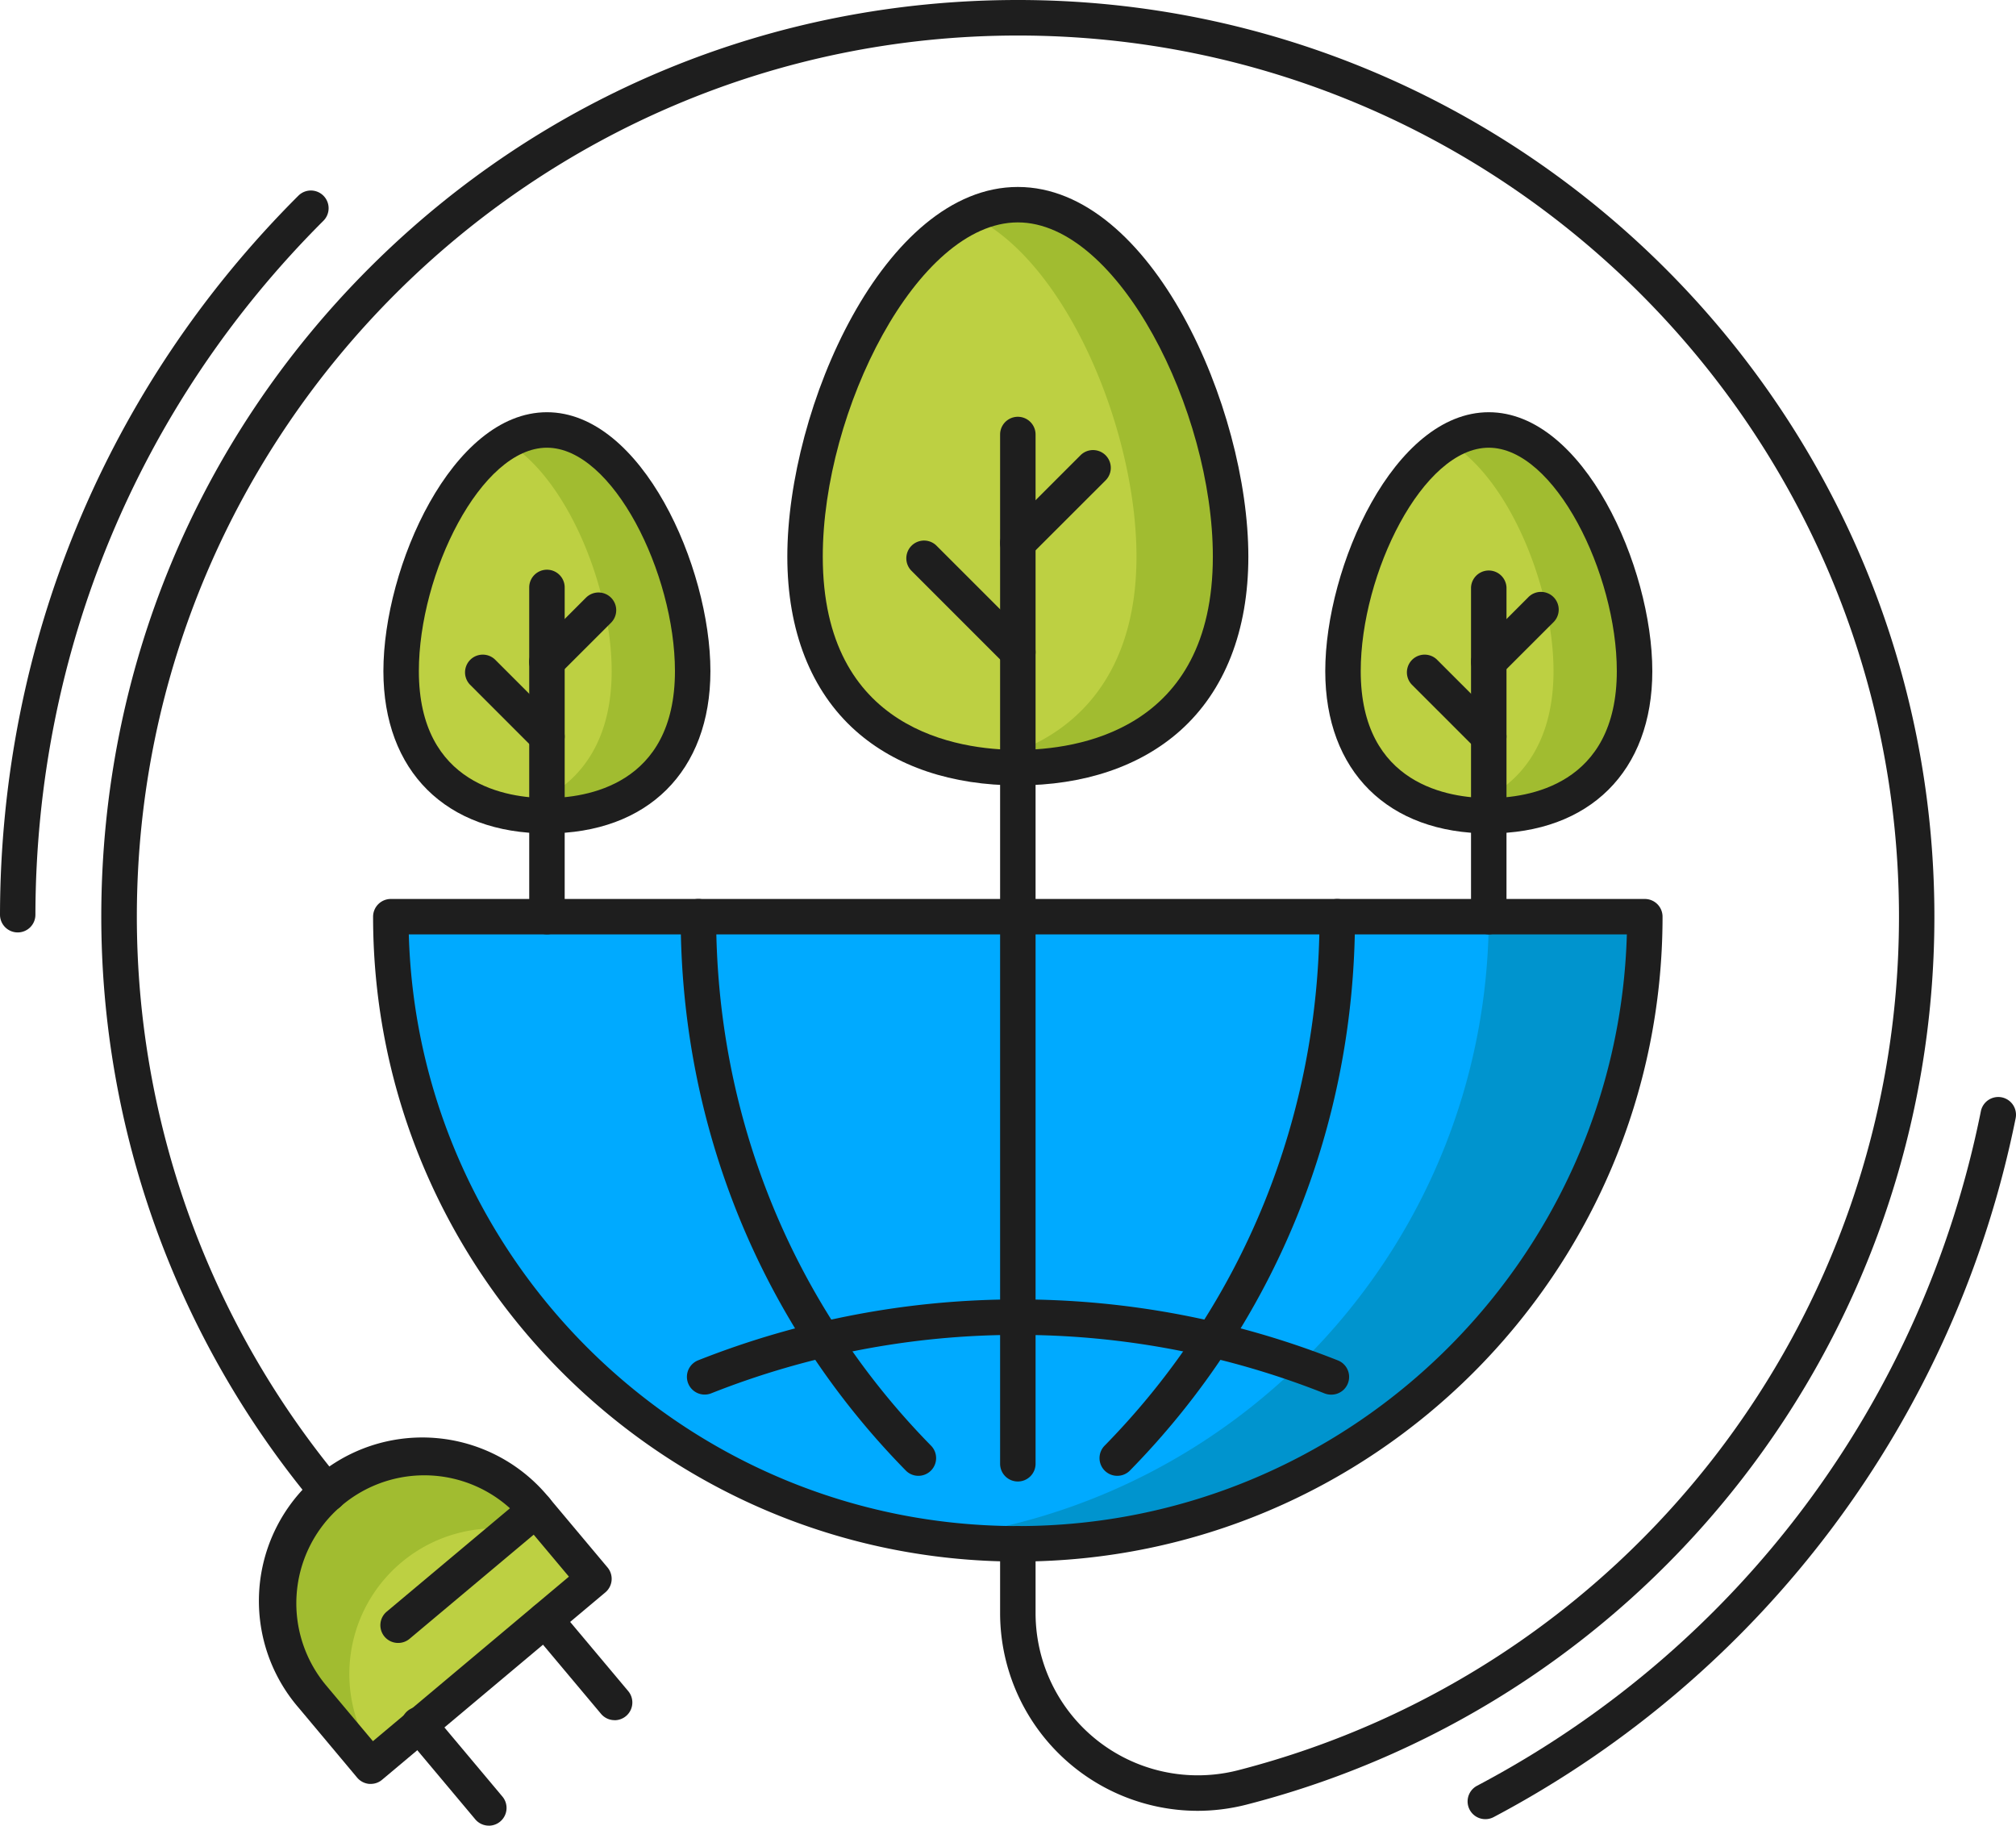 <svg xmlns="http://www.w3.org/2000/svg" width="1080" height="977.86" viewBox="0 0 1080 977.86"><g id="Слой_2" data-name="Слой 2"><g id="energy14_533520404"><g id="energy14_533520404-2" data-name="energy14_533520404"><path d="M659.25 298.14c0 79.09-51 113-114 113s-114-33.93-114-113 51-188.53 114-188.53S659.25 219 659.25 298.14z" fill="#bdd042"/><path d="M545.26 109.61a59.43 59.43.0 0 0-25.21 5.88c50.83 23.68 88.78 114.43 88.78 182.65s-38 102.8-88.78 111a157.16 157.16.0 0 0 25.21 2c63 0 114-33.93 114-113S608.22 109.61 545.26 109.61z" fill="#a1bc30"/><path d="M875.66 359.46c0 54.19-35 77.45-78.1 77.45s-78.09-23.26-78.09-77.45 35-129.16 78.09-129.16S875.66 305.27 875.66 359.46z" fill="#bdd042"/><path d="M371.07 359.46c0 54.19-35 77.45-78.09 77.45s-78.12-23.26-78.12-77.45S249.84 230.3 293 230.3 371.07 305.27 371.07 359.46z" fill="#bdd042"/><path d="M797.56 230.3a42.46 42.46.0 0 0-21.69 6.4c32.54 19.21 56.37 78 56.37 122.76s-23.83 68.35-56.37 75.26a105.31 105.31.0 0 0 21.69 2.19c43.13.0 78.1-23.26 78.1-77.45S840.69 230.3 797.56 230.3z" fill="#a1bc30"/><path d="M293 230.3c-7.54.0-14.81 2.33-21.72 6.4 32.57 19.21 56.4 78 56.4 122.76s-23.83 68.35-56.4 75.26A105.74 105.74.0 0 0 293 436.91c43.13.0 78.09-23.26 78.09-77.45S336.11 230.3 293 230.3z" fill="#a1bc30"/><path d="M209.38 491c0 185.51 150.37 335.9 335.88 335.9S881.16 676.51 881.16 491z" fill="#0af"/><path d="M797.56 491c-.34 172-129.94 313.62-296.83 333a338.81 338.81.0 0 0 44.53 2.95c185.52.0 335.9-150.39 335.9-335.9z" fill="#0094ce"/><path d="M177.11 799h0a78 78 0 0 1 110 9.62l31.11 37.06L198.61 946 167.5 908.94A78.06 78.06.0 0 1 177.11 799z" fill="#bdd042"/><path d="M215 836.89a78.07 78.07.0 0 1 89.25-7.79l-17.21-20.5A78.05 78.05.0 1 0 167.5 908.94L198.61 946l3.72-3.12A78 78 0 0 1 215 836.89z" fill="#a1bc30"/><path d="M545.26 500.5a9.49 9.49.0 0 1-9.49-9.5V232.74a9.5 9.5.0 1 1 19 0V491A9.5 9.5.0 0 1 545.26 500.5z" fill="#1e1e1e"/><path d="M545.26 420.67c-35.37.0-65.42-10.12-86.91-29.26-23.91-21.32-36.57-53.57-36.57-93.27.0-79.74 51.86-198 123.48-198s123.5 118.27 123.5 198c0 39.7-12.66 71.95-36.57 93.27C610.7 410.55 580.63 420.67 545.26 420.67zm0-301.55c-53.82.0-104.49 100.85-104.49 179 0 93.44 73.08 103.54 104.49 103.54s104.48-10.1 104.48-103.54C649.74 220 599.07 119.12 545.26 119.12z" fill="#1e1e1e"/><path d="M545.26 300.32a9.5 9.5.0 0 1-6.7-16.21L579 243.69a9.51 9.51.0 0 1 13.45 13.44L552 297.54A9.46 9.46.0 0 1 545.26 300.32z" fill="#1e1e1e"/><path d="M545.26 358.78a9.44 9.44.0 0 1-6.7-2.78l-50.43-50.43a9.5 9.5.0 0 1 13.43-13.43L552 342.57a9.5 9.5.0 0 1-6.72 16.21z" fill="#1e1e1e"/><path d="M797.56 500.46a9.51 9.51.0 0 1-9.51-9.49V314.65a9.51 9.51.0 0 1 19 0V491A9.51 9.51.0 0 1 797.56 500.46z" fill="#1e1e1e"/><path d="M797.56 446.4c-54 0-87.6-33.32-87.6-86.94.0-55.84 36.79-138.66 87.6-138.66s87.61 82.82 87.61 138.66C885.17 413.08 851.58 446.4 797.56 446.4zm0-206.6c-35.33.0-68.6 67.41-68.6 119.66.0 61.32 48 68 68.6 68s68.59-6.63 68.59-68C866.15 307.21 832.89 239.8 797.56 239.8z" fill="#1e1e1e"/><path d="M797.56 364a9.5 9.5.0 0 1-6.7-16.21l27.67-27.69A9.5 9.5.0 1 1 832 333.48l-27.71 27.69A9.41 9.41.0 0 1 797.56 364z" fill="#1e1e1e"/><path d="M797.56 404a9.4 9.4.0 0 1-6.7-2.78L756.3 366.67a9.5 9.5.0 0 1 13.43-13.43l34.54 34.55A9.5 9.5.0 0 1 797.56 404z" fill="#1e1e1e"/><path d="M293 500.46a9.47 9.47.0 0 1-9.49-9.49V314.65a9.49 9.49.0 1 1 19 0V491A9.48 9.48.0 0 1 293 500.46z" fill="#1e1e1e"/><path d="M293 446.4c-54.05.0-87.61-33.32-87.61-86.94.0-55.84 36.8-138.66 87.61-138.66s87.58 82.82 87.58 138.66C380.56 413.08 347 446.4 293 446.4zm0-206.6c-35.33.0-68.61 67.41-68.61 119.66.0 61.32 48 68 68.61 68s68.58-6.63 68.58-68C361.56 307.21 328.3 239.8 293 239.8z" fill="#1e1e1e"/><path d="M293 364a9.5 9.5.0 0 1-6.73-16.21L314 320.05a9.49 9.49.0 0 1 13.41 13.43L299.7 361.17A9.51 9.51.0 0 1 293 364z" fill="#1e1e1e"/><path d="M293 404a9.49 9.49.0 0 1-6.73-2.78l-34.54-34.55a9.5 9.5.0 0 1 13.43-13.43l34.56 34.55A9.5 9.5.0 0 1 293 404z" fill="#1e1e1e"/><path d="M545.26 793.52a9.5 9.5.0 0 1-9.49-9.5V491a9.5 9.5.0 0 1 19 0V784A9.5 9.5.0 0 1 545.26 793.52z" fill="#1e1e1e"/><path d="M492 790.48a9.38 9.38.0 0 1-6.76-2.84C407.46 708.42 364.65 603.07 364.65 491a9.5 9.5.0 0 1 19 0c0 107.07 40.87 207.69 115.11 283.33A9.49 9.49.0 0 1 492 790.48z" fill="#1e1e1e"/><path d="M598.55 790.48a9.49 9.49.0 0 1-6.79-16.15C666 698.69 706.89 598.07 706.89 491a9.49 9.49.0 0 1 9.49-9.49h0a9.5 9.5.0 0 1 9.51 9.49c0 112.07-42.83 217.43-120.56 296.64A9.46 9.46.0 0 1 598.55 790.48z" fill="#1e1e1e"/><path d="M713.07 747a9.86 9.86.0 0 1-3.5-.66A445 445 0 0 0 545.28 715h0A445 445 0 0 0 381 746.3a9.5 9.5.0 0 1-7-17.68A464.34 464.34.0 0 1 545.28 696h0a464.38 464.38.0 0 1 171.28 32.6A9.5 9.5.0 0 1 713.07 747z" fill="#1e1e1e"/><path d="M545.26 836.4c-190.44.0-345.39-154.94-345.39-345.4a9.5 9.5.0 0 1 9.51-9.49H881.16a9.49 9.49.0 0 1 9.49 9.49C890.65 681.46 735.72 836.4 545.26 836.4zM219 500.5c5 175.6 149.44 316.9 326.25 316.9S866.49 676.1 871.53 500.5z" fill="#1e1e1e"/><path d="M641.41 969.92A106 106 0 0 1 535.77 864V826.9a9.5 9.5.0 1 1 19 0V864a86.91 86.91.0 0 0 108.54 84.17c208.41-53.66 354-241.64 354-457.14.0-260.26-211.73-472-472-472-259.76.0-471.51 211.31-472 471.05a472.4 472.4.0 0 0 110 303.82 9.5 9.5.0 0 1-14.57 12.21A491.55 491.55.0 0 1 54.26 490c.27-131.27 51.38-254.44 143.92-346.79S414 0 545.28.0c270.73.0 491 220.27 491 491 0 224.17-151.44 419.71-368.25 475.53A106.31 106.31.0 0 1 641.41 969.92z" fill="#1e1e1e"/><path d="M795.73 974.38a9.49 9.49.0 0 1-4.42-17.9c140.22-74 238.59-205.7 269.87-361.27a9.5 9.5.0 0 1 18.63 3.74A545.35 545.35.0 0 1 800.16 973.29 9.51 9.51.0 0 1 795.73 974.38z" fill="#1e1e1e"/><path d="M9.49 499.43h0A9.49 9.49.0 0 1 0 489.91c.28-145.75 57.05-282.52 159.85-385.1a9.49 9.49.0 1 1 13.4 13.45c-99.2 99-154 231-154.28 371.69A9.47 9.47.0 0 1 9.49 499.43z" fill="#1e1e1e"/><path d="M198.61 955.5c-.29.0-.57.0-.83.0a9.55 9.55.0 0 1-6.45-3.36L160.23 915A87.55 87.55.0 1 1 294.36 802.49l31.1 37.07a9.49 9.49.0 0 1-1.18 13.37L204.7 953.27A9.37 9.37.0 0 1 198.61 955.5zm28.64-165.29a68.56 68.56.0 0 0-52.47 112.62l25 29.79 105-88.13-25-29.79A68.46 68.46.0 0 0 227.25 790.21z" fill="#1e1e1e"/><path d="M329.22 921.36A9.49 9.49.0 0 1 322 918l-37.16-44.28a9.49 9.49.0 0 1 14.54-12.21l37.16 44.28a9.5 9.5.0 0 1-7.27 15.6z" fill="#1e1e1e"/><path d="M261.87 977.86a9.49 9.49.0 0 1-7.27-3.4l-37.14-44.27A9.5 9.5.0 1 1 232 918l37.14 44.27a9.5 9.5.0 0 1-7.28 15.61z" fill="#1e1e1e"/><path d="M213.28 880a9.49 9.49.0 0 1-6.12-16.76L281 801.32a9.5 9.5.0 0 1 12.21 14.56l-73.83 61.93A9.48 9.48.0 0 1 213.28 880z" fill="#1e1e1e"/></g></g></g></svg>